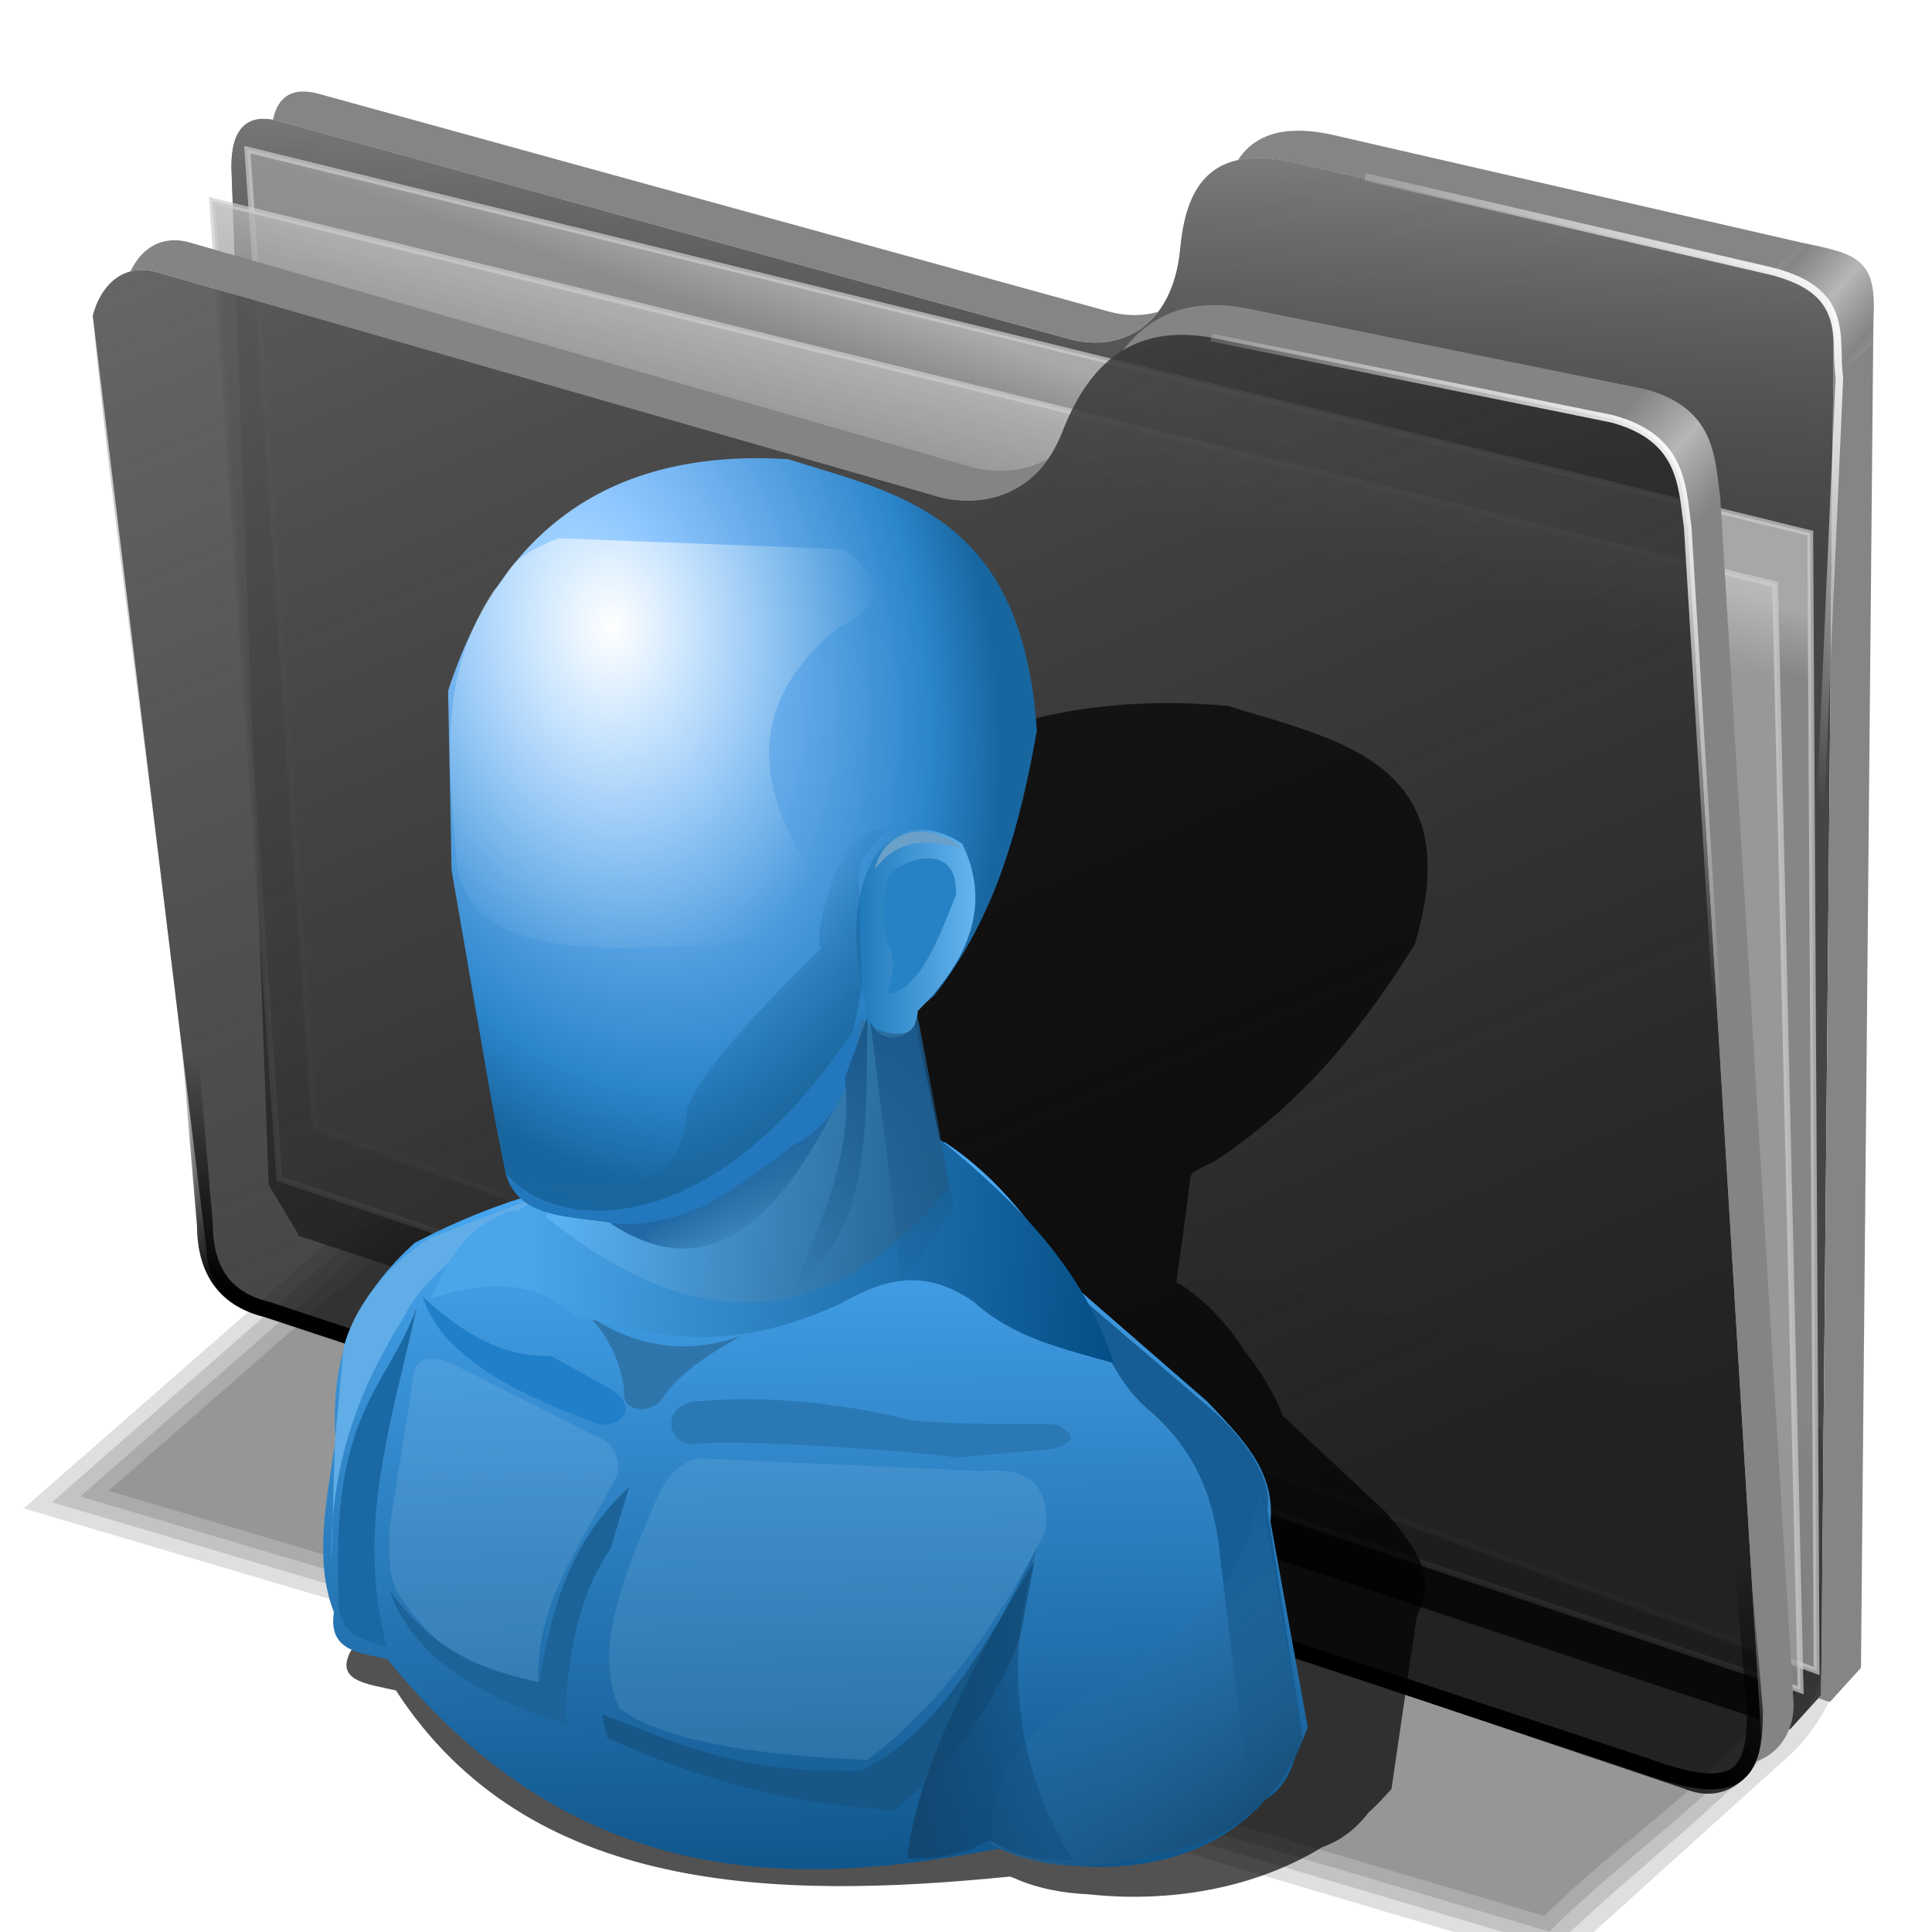 <?xml version="1.0" encoding="UTF-8" standalone="no"?>
<!-- Created with Inkscape (http://www.inkscape.org/) -->

<svg
   xmlns:dc="http://purl.org/dc/elements/1.1/"
   xmlns:cc="http://creativecommons.org/ns#"
   xmlns:rdf="http://www.w3.org/1999/02/22-rdf-syntax-ns#"
   xmlns:svg="http://www.w3.org/2000/svg"
   xmlns="http://www.w3.org/2000/svg"
   xmlns:xlink="http://www.w3.org/1999/xlink"
   xmlns:sodipodi="http://sodipodi.sourceforge.net/DTD/sodipodi-0.dtd"
   xmlns:inkscape="http://www.inkscape.org/namespaces/inkscape"
   width="255"
   height="255"
   viewBox="0 0 67.469 67.469"
   version="1.1"
   id="svg8"
   inkscape:version="0.92.5 (2060ec1f9f, 2020-04-08)"
   sodipodi:docname="folder-user.svg">
  <defs
     id="defs2">
    <clipPath
       clipPathUnits="userSpaceOnUse"
       id="clipPath2059">
      <path
         d="m -10.1,231.685 c 3.559,2.506 4.832,-0.585 2.965,-3.064 -3.182,-4.225 -6.444,-9.84 -12.355,-15.913 -2.595,-2.669 -11.861,-7.808 -11.861,-7.808 0,0 -0.115,-2.188 -0.099,-3.064 0.011,-0.582 -0.566,-0.564 -0.89,-0.297 -0.782,0.645 -2.471,2.57 -2.471,2.57 l -1.68,-0.099 -1.087,-1.581 c -0.297,-0.411 -0.636,-0.346 -0.89,0 -0.545,1.85 -0.879,3.885 -3.459,3.954 l 4.448,3.954 c 7.766,1.553 15.579,5.585 20.262,14.332 0,0 4.526,5.194 7.116,7.018 z"
         id="path2061"
         sodipodi:nodetypes="csscsscccccccs"
         inkscape:connector-curvature="0"
         stroke-dasharray="none"
         stroke-opacity="1"
         fill="#ffffff"
         fill-rule="evenodd"
         stroke="none"
         stroke-linejoin="miter"
         fill-opacity="1"
         stroke-linecap="butt"
         stroke-width="0.048"
         stroke-miterlimit="4" />
    </clipPath>
    <clipPath
       id="clipPath2059-5"
       clipPathUnits="userSpaceOnUse">
      <path
         stroke-miterlimit="4"
         stroke-width="0.048"
         stroke-linecap="butt"
         fill-opacity="1"
         stroke-linejoin="miter"
         stroke="none"
         fill-rule="evenodd"
         fill="#ffffff"
         stroke-opacity="1"
         stroke-dasharray="none"
         inkscape:connector-curvature="0"
         sodipodi:nodetypes="csscsscccccccs"
         id="path2061-3"
         d="m -10.1,231.685 c 3.559,2.506 4.832,-0.585 2.965,-3.064 -3.182,-4.225 -6.444,-9.84 -12.355,-15.913 -2.595,-2.669 -11.861,-7.808 -11.861,-7.808 0,0 -0.115,-2.188 -0.099,-3.064 0.011,-0.582 -0.566,-0.564 -0.89,-0.297 -0.782,0.645 -2.471,2.57 -2.471,2.57 l -1.68,-0.099 -1.087,-1.581 c -0.297,-0.411 -0.636,-0.346 -0.89,0 -0.545,1.85 -0.879,3.885 -3.459,3.954 l 4.448,3.954 c 7.766,1.553 15.579,5.585 20.262,14.332 0,0 4.526,5.194 7.116,7.018 z" />
    </clipPath>
    <clipPath
       id="clipPath">
      <path
         fill-opacity="0.95"
         stroke="none"
         fill="#1b1b1b"
         sodipodi:nodetypes="csssscc"
         inkscape:connector-curvature="0"
         id="rect5264"
         d="m -515.73,435.564 v 5.838 c 0,9.743 -7.844,17.587 -17.587,17.587 h -135.051 c -9.743,0 -17.587,-7.844 -17.587,-17.587 v -5.838 z" />
    </clipPath>
    <clipPath
       clipPathUnits="userSpaceOnUse"
       id="clipPath2059-7">
      <path
         d="m -10.1,231.685 c 3.559,2.506 4.832,-0.585 2.965,-3.064 -3.182,-4.225 -6.444,-9.84 -12.355,-15.913 -2.595,-2.669 -11.861,-7.808 -11.861,-7.808 0,0 -0.115,-2.188 -0.099,-3.064 0.011,-0.582 -0.566,-0.564 -0.89,-0.297 -0.782,0.645 -2.471,2.57 -2.471,2.57 l -1.68,-0.099 -1.087,-1.581 c -0.297,-0.411 -0.636,-0.346 -0.89,0 -0.545,1.85 -0.879,3.885 -3.459,3.954 l 4.448,3.954 c 7.766,1.553 15.579,5.585 20.262,14.332 0,0 4.526,5.194 7.116,7.018 z"
         id="path2061-5"
         sodipodi:nodetypes="csscsscccccccs"
         inkscape:connector-curvature="0"
         stroke-dasharray="none"
         stroke-opacity="1"
         fill="#ffffff"
         fill-rule="evenodd"
         stroke="none"
         stroke-linejoin="miter"
         fill-opacity="1"
         stroke-linecap="butt"
         stroke-width="0.048"
         stroke-miterlimit="4" />
    </clipPath>
    <clipPath
       clipPathUnits="userSpaceOnUse"
       id="clipPath1162">
      <path
         stroke-miterlimit="4"
         stroke-width="0.071"
         stroke-linecap="round"
         fill-opacity="0.347"
         stroke-linejoin="round"
         stroke="none"
         fill="#000000"
         stroke-opacity="1"
         stroke-dasharray="none"
         inkscape:connector-curvature="0"
         d="m -65.65,239.846 c -9.358,0 -16.952,7.594 -16.952,16.952 0,9.358 7.594,16.941 16.952,16.941 0.292,0 0.579,-0.008 0.868,-0.022 2.123,-0.108 4.148,-0.606 5.995,-1.424 l 2.67,3.971 c -0.226,0.495 -0.245,0.964 -0.011,1.313 l 15.673,23.326 c 0.495,0.737 1.944,0.632 3.248,-0.245 1.304,-0.876 1.964,-2.177 1.468,-2.914 L -51.423,274.417 c -0.233,-0.347 -0.683,-0.499 -1.224,-0.478 l -2.558,-3.804 c 3.96,-3.1 6.507,-7.92 6.507,-13.337 0,-9.358 -7.594,-16.952 -16.952,-16.952 z m 0,2.581 c 7.929,0 14.371,6.442 14.371,14.371 0,7.929 -6.442,14.36 -14.371,14.36 -7.929,0 -14.349,-6.431 -14.349,-14.36 0,-0.248 -0.001,-0.489 0.011,-0.734 0.384,-7.586 6.657,-13.637 14.338,-13.637 z"
         id="path1164" />
    </clipPath>
    <linearGradient
       id="linearGradient858-3"
       inkscape:collect="always">
      <stop
         id="stop854-6"
         offset="0"
         style="stop-color:#ffffff;stop-opacity:1;" />
      <stop
         id="stop856-7"
         offset="1"
         style="stop-color:#ffffff;stop-opacity:0;" />
    </linearGradient>
    <linearGradient
       id="linearGradient855"
       inkscape:collect="always">
      <stop
         id="stop851"
         offset="0"
         style="stop-color:#000000;stop-opacity:1" />
      <stop
         id="stop853"
         offset="1"
         style="stop-color:#000000;stop-opacity:0" />
    </linearGradient>
    <linearGradient
       id="linearGradient4223"
       inkscape:collect="always">
      <stop
         stop-opacity="0.803"
         stop-color="#bebebe"
         id="stop4225" />
      <stop
         stop-opacity="0.732"
         stop-color="#9f9f9f"
         id="stop4227"
         offset="1" />
    </linearGradient>
    <linearGradient
       id="linearGradient4211"
       inkscape:collect="always">
      <stop
         stop-opacity="0.634"
         stop-color="#9f9f9f"
         id="stop4213" />
      <stop
         stop-opacity="0"
         stop-color="#696969"
         id="stop4215"
         offset="1" />
    </linearGradient>
    <linearGradient
       id="linearGradient4171"
       inkscape:collect="always">
      <stop
         stop-opacity="0.623"
         stop-color="#848484"
         id="stop4173" />
      <stop
         stop-opacity="0.698"
         stop-color="#cdcdcd"
         id="stop4175"
         offset="1" />
    </linearGradient>
    <linearGradient
       id="linearGradient4142"
       inkscape:collect="always">
      <stop
         stop-opacity="0.519"
         stop-color="#909090"
         id="stop4144" />
      <stop
         stop-opacity="0"
         stop-color="#696969"
         id="stop4146"
         offset="1" />
    </linearGradient>
    <linearGradient
       gradientTransform="matrix(0.771,0,0,0.771,-80.822,-34.562)"
       gradientUnits="userSpaceOnUse"
       y2="324.36"
       x2="278.75"
       y1="63.25"
       x1="165.74"
       id="linearGradient4148"
       xlink:href="#linearGradient4142"
       inkscape:collect="always" />
    <linearGradient
       gradientTransform="matrix(0.771,0,0,0.771,-80.822,-34.562)"
       spreadMethod="reflect"
       gradientUnits="userSpaceOnUse"
       y2="114.16"
       x2="387.93"
       y1="106.85"
       x1="379.78"
       id="linearGradient4177"
       xlink:href="#linearGradient4171"
       inkscape:collect="always" />
    <linearGradient
       gradientTransform="matrix(0.771,0,0,0.771,-60.159,-54.897)"
       y2="114.16"
       x2="387.93"
       y1="108.46"
       x1="381.27"
       spreadMethod="reflect"
       gradientUnits="userSpaceOnUse"
       id="linearGradient4207"
       xlink:href="#linearGradient4171"
       inkscape:collect="always" />
    <linearGradient
       gradientTransform="matrix(0.771,0,0,0.771,-80.822,-34.562)"
       gradientUnits="userSpaceOnUse"
       y2="125.1"
       x2="281.1"
       y1="61.711"
       x1="284.7"
       id="linearGradient4217"
       xlink:href="#linearGradient4211"
       inkscape:collect="always" />
    <linearGradient
       gradientTransform="matrix(0.771,0,0,0.771,-80.822,-34.562)"
       gradientUnits="userSpaceOnUse"
       y2="103.09"
       x2="255.7"
       y1="93.26"
       x1="259.02"
       id="linearGradient4229"
       xlink:href="#linearGradient4223"
       inkscape:collect="always" />
    <linearGradient
       gradientTransform="matrix(0.771,0,0,0.771,-80.822,-34.562)"
       gradientUnits="userSpaceOnUse"
       y2="117.29"
       x2="258.99"
       y1="102.54"
       x1="262.84"
       id="linearGradient4237"
       xlink:href="#linearGradient4223"
       inkscape:collect="always" />
    <filter
       height="1.033"
       y="-0.017"
       width="1.019"
       x="-0.009"
       id="filter890"
       style="color-interpolation-filters:sRGB"
       inkscape:collect="always">
      <feGaussianBlur
         id="feGaussianBlur892"
         stdDeviation="0.912"
         inkscape:collect="always" />
    </filter>
    <linearGradient
       gradientUnits="userSpaceOnUse"
       y2="166.74"
       x2="120.799"
       y1="193.78"
       x1="111.982"
       id="linearGradient857"
       xlink:href="#linearGradient855"
       inkscape:collect="always" />
    <linearGradient
       gradientUnits="userSpaceOnUse"
       y2="86.098"
       x2="185.756"
       y1="54.649"
       x1="221.879"
       id="linearGradient860"
       xlink:href="#linearGradient858-3"
       inkscape:collect="always" />
    <linearGradient
       gradientTransform="translate(19.986,-19.692)"
       y2="86.098"
       x2="185.756"
       y1="54.649"
       x1="221.879"
       gradientUnits="userSpaceOnUse"
       id="linearGradient864-5"
       xlink:href="#linearGradient858-3"
       inkscape:collect="always" />
    <linearGradient
       id="linearGradient1414"
       inkscape:collect="always">
      <stop
         id="stop1410"
         offset="0"
         style="stop-color:#14466f;stop-opacity:1" />
      <stop
         id="stop1412"
         offset="1"
         style="stop-color:#0a4473;stop-opacity:0.293" />
    </linearGradient>
    <linearGradient
       id="linearGradient1404"
       inkscape:collect="always">
      <stop
         id="stop1400"
         offset="0"
         style="stop-color:#2069a4;stop-opacity:1" />
      <stop
         id="stop1402"
         offset="1"
         style="stop-color:#1a588a;stop-opacity:0;" />
    </linearGradient>
    <linearGradient
       id="linearGradient1394"
       inkscape:collect="always">
      <stop
         id="stop1390"
         offset="0"
         style="stop-color:#1a588a;stop-opacity:1;" />
      <stop
         id="stop1392"
         offset="1"
         style="stop-color:#1a588a;stop-opacity:0;" />
    </linearGradient>
    <linearGradient
       id="linearGradient1366"
       inkscape:collect="always">
      <stop
         id="stop1362"
         offset="0"
         style="stop-color:#1b669c;stop-opacity:1;" />
      <stop
         id="stop1364"
         offset="1"
         style="stop-color:#1b669c;stop-opacity:0;" />
    </linearGradient>
    <linearGradient
       id="linearGradient1354"
       inkscape:collect="always">
      <stop
         id="stop1350"
         offset="0"
         style="stop-color:#ffffff;stop-opacity:1" />
      <stop
         id="stop1352"
         offset="1"
         style="stop-color:#9ccef7;stop-opacity:0;" />
    </linearGradient>
    <linearGradient
       id="linearGradient1342"
       inkscape:collect="always">
      <stop
         id="stop1338"
         offset="0"
         style="stop-color:#1f78b9;stop-opacity:1;" />
      <stop
         id="stop1340"
         offset="1"
         style="stop-color:#65b5ef;stop-opacity:1" />
    </linearGradient>
    <linearGradient
       id="linearGradient1326"
       inkscape:collect="always">
      <stop
         id="stop1322"
         offset="0"
         style="stop-color:#b5deff;stop-opacity:1" />
      <stop
         style="stop-color:#8ec6ff;stop-opacity:1"
         offset="0.232"
         id="stop1330" />
      <stop
         id="stop1358"
         offset="0.829"
         style="stop-color:#2c85ca;stop-opacity:1;" />
      <stop
         id="stop1324"
         offset="1"
         style="stop-color:#18669f;stop-opacity:1" />
    </linearGradient>
    <linearGradient
       id="linearGradient1316"
       inkscape:collect="always">
      <stop
         id="stop1312"
         offset="0"
         style="stop-color:#5ab0f0;stop-opacity:1" />
      <stop
         id="stop1314"
         offset="1"
         style="stop-color:#16527e;stop-opacity:1" />
    </linearGradient>
    <linearGradient
       id="linearGradient1306"
       inkscape:collect="always">
      <stop
         id="stop1302"
         offset="0"
         style="stop-color:#4aa5e9;stop-opacity:1" />
      <stop
         id="stop1304"
         offset="1"
         style="stop-color:#034e86;stop-opacity:1" />
    </linearGradient>
    <linearGradient
       id="linearGradient1292"
       inkscape:collect="always">
      <stop
         id="stop1288"
         offset="0"
         style="stop-color:#307cb6;stop-opacity:0" />
      <stop
         id="stop1290"
         offset="1"
         style="stop-color:#174d77;stop-opacity:1" />
    </linearGradient>
    <linearGradient
       id="linearGradient1280"
       inkscape:collect="always">
      <stop
         id="stop1276"
         offset="0"
         style="stop-color:#0f558b;stop-opacity:1" />
      <stop
         id="stop1278"
         offset="1"
         style="stop-color:#4daefa;stop-opacity:1" />
    </linearGradient>
    <linearGradient
       gradientTransform="translate(-24.52,0.228)"
       gradientUnits="userSpaceOnUse"
       y2="260.886"
       x2="56.039"
       y1="295.897"
       x1="56.741"
       id="linearGradient1282"
       xlink:href="#linearGradient1280"
       inkscape:collect="always" />
    <linearGradient
       gradientTransform="translate(38.407,-0.74)"
       gradientUnits="userSpaceOnUse"
       y2="293.854"
       x2="15.118"
       y1="284.011"
       x1="7.5"
       id="linearGradient1294"
       xlink:href="#linearGradient1292"
       inkscape:collect="always" />
    <linearGradient
       gradientTransform="translate(38.165,-0.417)"
       gradientUnits="userSpaceOnUse"
       y2="267.283"
       x2="8.661"
       y1="265.75"
       x1="-18.726"
       id="linearGradient1308"
       xlink:href="#linearGradient1306"
       inkscape:collect="always" />
    <linearGradient
       gradientTransform="translate(38.165,-0.256)"
       gradientUnits="userSpaceOnUse"
       y2="262.07"
       x2="3.773"
       y1="260.214"
       x1="-16.692"
       id="linearGradient1318"
       xlink:href="#linearGradient1316"
       inkscape:collect="always" />
    <radialGradient
       gradientUnits="userSpaceOnUse"
       gradientTransform="matrix(0.613,1.887,-1.234,0.401,327.39,172.05)"
       r="13.767"
       fy="239.225"
       fx="-16.135"
       cy="239.225"
       cx="-16.135"
       id="radialGradient1328"
       xlink:href="#linearGradient1326"
       inkscape:collect="always" />
    <linearGradient
       gradientTransform="translate(27.143,0.912)"
       gradientUnits="userSpaceOnUse"
       y2="251.248"
       x2="12.932"
       y1="251.248"
       x1="7.412"
       id="linearGradient1344"
       xlink:href="#linearGradient1342"
       inkscape:collect="always" />
    <radialGradient
       gradientUnits="userSpaceOnUse"
       gradientTransform="matrix(7.7831008e-4,1.737,-1.297,5.8138104e-4,331.373,154.957)"
       r="9.818"
       fy="237.584"
       fx="47.742"
       cy="237.584"
       cx="47.742"
       id="radialGradient1356"
       xlink:href="#linearGradient1354"
       inkscape:collect="always" />
    <linearGradient
       gradientTransform="translate(-24.716,-0.23)"
       gradientUnits="userSpaceOnUse"
       y2="253.85"
       x2="53.113"
       y1="259.679"
       x1="59.4"
       id="linearGradient1368"
       xlink:href="#linearGradient1366"
       inkscape:collect="always" />
    <linearGradient
       gradientTransform="translate(-24.52,0.228)"
       gradientUnits="userSpaceOnUse"
       y2="268.741"
       x2="56.322"
       y1="255.839"
       x1="57.632"
       id="linearGradient1386"
       xlink:href="#linearGradient1394"
       inkscape:collect="always" />
    <linearGradient
       gradientTransform="translate(-24.52,0.228)"
       gradientUnits="userSpaceOnUse"
       y2="269.367"
       x2="62.74"
       y1="255.024"
       x1="60.776"
       id="linearGradient1396"
       xlink:href="#linearGradient1394"
       inkscape:collect="always" />
    <linearGradient
       gradientTransform="translate(-24.52,0.228)"
       gradientUnits="userSpaceOnUse"
       y2="265.759"
       x2="54.619"
       y1="263.401"
       x1="53.179"
       id="linearGradient1406"
       xlink:href="#linearGradient1404"
       inkscape:collect="always" />
    <linearGradient
       gradientTransform="translate(38.155,-0.82)"
       gradientUnits="userSpaceOnUse"
       y2="288.497"
       x2="5.535"
       y1="288.759"
       x1="-1.44"
       id="linearGradient1416"
       xlink:href="#linearGradient1414"
       inkscape:collect="always" />
    <filter
       height="1.046"
       y="-0.023"
       width="1.05"
       x="-0.025"
       id="filter1505"
       style="color-interpolation-filters:sRGB"
       inkscape:collect="always">
      <feGaussianBlur
         id="feGaussianBlur1507"
         stdDeviation="0.527"
         inkscape:collect="always" />
    </filter>
  </defs>
  <sodipodi:namedview
     id="base"
     pagecolor="#ff0000"
     bordercolor="#666666"
     borderopacity="1.0"
     inkscape:pageopacity="0"
     inkscape:pageshadow="2"
     inkscape:zoom="3.454902"
     inkscape:cx="127.5"
     inkscape:cy="127.5"
     inkscape:document-units="px"
     inkscape:current-layer="layer1"
     showgrid="false"
     inkscape:snap-to-guides="false"
     inkscape:snap-grids="false"
     inkscape:snap-others="false"
     inkscape:object-nodes="false"
     inkscape:snap-nodes="false"
     inkscape:snap-global="false"
     inkscape:window-width="1920"
     inkscape:window-height="1056"
     inkscape:window-x="0"
     inkscape:window-y="0"
     inkscape:window-maximized="1"
     units="px"
     showguides="false" />
  <g
     inkscape:label="Layer 1"
     inkscape:groupmode="layer"
     id="layer1"
     transform="translate(0,-229.531)">
    <g
       id="g1108"
       transform="matrix(0.265,0,0,0.265,0.924,230.789)">
      <g
         transform="matrix(1.027,0,0,0.879,269.102,48.788)"
         style="fill:#000000;fill-opacity:0.128;filter:url(#filter890)"
         id="g888">
        <path
           style="fill:#000000;fill-opacity:0.128;fill-rule:evenodd;stroke:none;stroke-width:1;stroke-linecap:butt;stroke-linejoin:miter;stroke-opacity:1"
           d="m 177.778,215.833 -80.556,82.407 255.556,88.426 38.75,-40.871 c 4.258,-4.694 8.46,-13.445 8.353,-19.275 L 396.296,282.5 Z"
           id="path4150"
           inkscape:connector-curvature="0"
           sodipodi:nodetypes="ccccccc"
           transform="matrix(0.771,0,0,0.771,-337.336,-64.706)" />
        <path
           style="fill:#000000;fill-opacity:0.128;fill-rule:evenodd;stroke:none;stroke-width:0.771;stroke-linecap:butt;stroke-linejoin:miter;stroke-opacity:1"
           d="m -258.764,164.311 c 64.255,22.232 128.509,44.465 192.764,66.697 10.705,-12.112 23.27,-22.698 32.627,-35.883 4.915,-9.972 -0.001,-21.201 0.335,-31.664 1.366,-7.805 -3.024,-10.975 -10.29,-11.828 -52.134,-15.904 -104.268,-31.809 -156.402,-47.713 -19.678,20.13 -39.355,40.26 -59.033,60.391 z"
           id="path866"
           inkscape:connector-curvature="0" />
        <path
           style="fill:#000000;fill-opacity:0.128;fill-rule:evenodd;stroke:none;stroke-width:0.771;stroke-linecap:butt;stroke-linejoin:miter;stroke-opacity:1"
           d="m -255.127,163.451 c 62.839,21.743 125.677,43.486 188.516,65.229 10.662,-12.456 24.483,-22.557 32.463,-37.084 2.693,-10.924 -1.823,-22.004 -0.961,-33.021 -3.239,-6.392 -11.866,-4.613 -17.481,-7.675 -48.854,-14.903 -97.708,-29.806 -146.562,-44.709 -18.658,19.087 -37.316,38.174 -55.975,57.262 z"
           id="path872"
           inkscape:connector-curvature="0" />
        <path
           style="fill:#000000;fill-opacity:0.128;fill-rule:evenodd;stroke:none;stroke-width:0.771;stroke-linecap:butt;stroke-linejoin:miter;stroke-opacity:1"
           d="m -251.49,162.592 c 61.417,21.251 122.835,42.503 184.252,63.754 10.443,-12.378 24.92,-21.976 31.529,-37.156 1.394,-10.184 -1.707,-20.397 -1.752,-30.529 -5.315,-5.07 -13.441,-3.587 -19.716,-7.07 -47.133,-14.377 -94.265,-28.754 -141.398,-43.131 -17.639,18.044 -35.277,36.089 -52.916,54.133 z"
           id="path878"
           inkscape:connector-curvature="0" />
      </g>
      <path
         sodipodi:nodetypes="ccccsccccccc"
         inkscape:connector-curvature="0"
         id="path4198"
         d="M 31.924,151.407 27.004,17.342 c -0.041,-4.962 1.926,-7.258 6.15,-6.15 L 137.29,39.891 c 6.264,1.793 13.727,-0.976 14.759,-11.89 0.721,-7.626 3.6,-13.619 14.349,-11.48 l 66.007,15.169 c 4.942,1.165 6.026,3.428 5.74,9.02 l -1.64,177.933 -4.1,4.51 -196.444,-65.008 z"
         style="fill:#000000;fill-opacity:0.73;fill-rule:evenodd;stroke:none;stroke-width:0.771;stroke-linecap:butt;stroke-linejoin:miter;stroke-opacity:1" />
      <path
         d="M 31.924,151.407 27.004,17.342 c -0.041,-4.962 1.926,-7.258 6.15,-6.15 L 137.29,39.891 c 6.264,1.793 13.727,-0.976 14.759,-11.89 0.721,-7.626 3.6,-13.619 14.349,-11.48 l 66.007,15.169 c 4.942,1.165 6.026,3.428 5.74,9.02 l -1.64,177.933 -4.1,4.51 -196.444,-65.008 z"
         id="path4209"
         inkscape:connector-curvature="0"
         sodipodi:nodetypes="ccccsccccccc"
         style="fill:url(#linearGradient4217);fill-opacity:1;fill-rule:evenodd;stroke:none;stroke-width:0.771;stroke-linecap:butt;stroke-linejoin:miter;stroke-opacity:1" />
      <path
         sodipodi:nodetypes="ccccc"
         d="M 29.108,14.97 235.068,65.512 235.91,215.454 37.953,143.853 Z"
         id="path4221"
         inkscape:connector-curvature="0"
         style="fill:url(#linearGradient4229);fill-opacity:1;fill-rule:evenodd;stroke:#cecece;stroke-width:0.771;stroke-linecap:butt;stroke-linejoin:miter;stroke-opacity:0.705" />
      <path
         inkscape:connector-curvature="0"
         id="path4219"
         d="M 24.475,21.709 230.435,72.251 233.804,217.981 33.319,150.592 Z"
         style="fill:url(#linearGradient4237);fill-opacity:1;fill-rule:evenodd;stroke:#cecece;stroke-width:0.771;stroke-linecap:butt;stroke-linejoin:miter;stroke-opacity:0.705" />
      <path
         sodipodi:nodetypes="cccscccccccc"
         inkscape:connector-curvature="0"
         id="path4138"
         d="M 8.744,36.877 C 9.617,33.377 12.317,29.914 16.982,31.061 L 120.435,60.785 c 4.996,1.261 12.612,0.256 16.058,-8.564 3.09,-7.909 8.381,-14.475 19.626,-12.489 l 52.812,10.705 c 9.445,2.536 9.224,9.003 9.991,14.274 l 9.635,158.436 c 0.501,5.737 -4.432,10.184 -9.991,7.85 L 30.868,167.837 c -3.794,-1.202 -6.891,-2.387 -7.137,-7.85 z"
         style="fill:#000000;fill-opacity:0.77;fill-rule:evenodd;stroke:none;stroke-width:0.771;stroke-linecap:butt;stroke-linejoin:miter;stroke-opacity:1" />
      <path
         d="M 8.744,36.877 C 9.617,33.377 12.317,29.914 16.982,31.061 L 120.435,60.785 c 4.996,1.261 12.612,0.256 16.058,-8.564 3.09,-7.909 8.381,-14.475 19.626,-12.489 l 52.812,10.705 c 9.445,2.536 9.224,9.003 9.991,14.274 l 9.635,158.436 c 0.501,5.737 -4.432,10.184 -9.991,7.85 L 31.137,168.851 c -4.722,-3.422 -8.129,-7.014 -8.633,-13.847 C 20.225,124.097 11.401,65.991 8.744,36.877 Z"
         id="path4140"
         inkscape:connector-curvature="0"
         sodipodi:nodetypes="cccsccccccsc"
         style="fill:url(#linearGradient4148);fill-opacity:1;fill-rule:evenodd;stroke:none;stroke-width:0.771;stroke-linecap:butt;stroke-linejoin:miter;stroke-opacity:1" />
      <path
         id="path4164"
         d="m 19.607,26.913 c -2.88,-0.046 -4.834,1.83 -5.906,4.126 0.96,-0.255 2.05,-0.28 3.28,0.023 L 120.435,60.785 c 4.238,1.07 10.361,0.507 14.225,-5.073 -3.319,1.839 -7.065,1.875 -9.943,1.149 L 21.264,27.136 c -0.583,-0.143 -1.135,-0.215 -1.657,-0.223 z m 136.848,8.536 c -5.478,0.022 -9.244,2.43 -11.957,5.964 2.95,-1.787 6.72,-2.547 11.622,-1.682 l 52.811,10.705 c 9.445,2.536 9.224,9.004 9.991,14.274 l 9.635,158.436 c 0.135,1.548 -0.136,2.995 -0.697,4.247 3.157,-0.993 5.319,-4.282 4.98,-8.171 L 223.205,60.785 C 222.437,55.514 222.658,49.048 213.214,46.512 L 160.401,35.807 c -1.406,-0.248 -2.719,-0.363 -3.946,-0.358 z"
         inkscape:connector-curvature="0"
         style="fill:#848484;fill-opacity:1;fill-rule:evenodd;stroke:none;stroke-width:0.771;stroke-linecap:butt;stroke-linejoin:miter;stroke-opacity:1" />
      <path
         sodipodi:nodetypes="ccccc"
         inkscape:connector-curvature="0"
         d="m 208.931,50.437 c 9.445,2.536 9.224,9.004 9.991,14.274 1.683,-1.586 2.416,-2.091 4.283,-3.926 -0.768,-5.27 -0.547,-11.737 -9.991,-14.273 -1.848,1.763 -2.306,2.157 -4.283,3.925 z"
         id="path4169"
         style="fill:url(#linearGradient4177);fill-opacity:1;fill-rule:evenodd;stroke:none;stroke-width:0.771;stroke-linecap:butt;stroke-linejoin:miter;stroke-opacity:1" />
      <path
         id="path4200"
         d="m 36.261,7.316 c -2.061,0.087 -3.297,1.389 -3.777,3.729 0.217,0.04 0.439,0.087 0.67,0.148 L 137.29,39.891 c 4.171,1.194 8.872,0.36 11.854,-3.55 -2.136,0.618 -4.441,0.561 -6.606,-0.059 L 38.402,7.585 C 37.61,7.377 36.896,7.289 36.261,7.316 Z M 167.973,12.481 c -4.161,-0.098 -6.734,1.428 -8.335,3.881 1.809,-0.4 4.029,-0.383 6.761,0.161 l 66.008,15.169 c 4.942,1.165 6.026,3.429 5.74,9.02 l -1.641,177.932 -0.366,0.402 1.514,0.501 4.099,-4.51 1.641,-177.934 c 0.286,-5.592 -0.798,-7.854 -5.74,-9.019 L 171.646,12.914 c -1.344,-0.267 -2.564,-0.408 -3.673,-0.434 z"
         inkscape:connector-curvature="0"
         style="fill:#858585;fill-opacity:1;fill-rule:evenodd;stroke:none;stroke-width:0.771;stroke-linecap:butt;stroke-linejoin:miter;stroke-opacity:1" />
      <path
         id="path4205"
         d="m 229.894,31.062 c 9.559,2.21 8.26,3.842 8.25,14.234 1.683,-1.586 3.277,-2.892 5.144,-4.727 0.374,-9.355 0.774,-11.557 -9.171,-13.292 -1.848,1.763 -2.246,2.017 -4.223,3.784 z"
         inkscape:connector-curvature="0"
         sodipodi:nodetypes="ccccc"
         style="fill:url(#linearGradient4207);fill-opacity:1;fill-rule:evenodd;stroke:none;stroke-width:0.771;stroke-linecap:butt;stroke-linejoin:miter;stroke-opacity:1" />
      <path
         style="fill:none;fill-opacity:1;stroke:url(#linearGradient857);stroke-width:2.1;stroke-linecap:butt;stroke-linejoin:miter;stroke-miterlimit:4;stroke-dasharray:none;stroke-opacity:1"
         d="m 225.727,196.335 2.057,24.395 c 0.029,8.346 -2.087,11.738 -14.108,7.348 L 31.743,167.825 c -6.229,-1.476 -8.207,-5.92 -8.23,-11.169 l -2.057,-24.101"
         id="path858-3"
         inkscape:connector-curvature="0"
         sodipodi:nodetypes="cccccc" />
      <path
         style="fill:none;fill-opacity:1;fill-rule:evenodd;stroke:url(#linearGradient860);stroke-width:1;stroke-linecap:butt;stroke-linejoin:miter;stroke-miterlimit:4;stroke-dasharray:none;stroke-opacity:1"
         sodipodi:nodetypes="cccc"
         inkscape:connector-curvature="0"
         id="path851"
         d="m 156.119,39.732 52.812,10.705 c 9.445,2.536 9.224,9.003 9.991,14.274 l 4.07,66.933" />
      <path
         d="m 176.399,18.57 52.518,12.175 c 11.796,2.536 9.224,9.003 9.991,14.274 l -2.984,67.815"
         id="path862"
         inkscape:connector-curvature="0"
         sodipodi:nodetypes="cccc"
         style="fill:none;fill-opacity:1;fill-rule:evenodd;stroke:url(#linearGradient864-5);stroke-width:1;stroke-linecap:butt;stroke-linejoin:miter;stroke-miterlimit:4;stroke-dasharray:none;stroke-opacity:1" />
    </g>
    <g
       transform="matrix(0.754,0,0,0.754,3.845,71.941)"
       id="layer1-3"
       inkscape:label="Layer 1">
      <path
         inkscape:connector-curvature="0"
         id="path1418"
         d="m 50.2,241.595 c -5.275,-0.213 -9.994,0.923 -14.073,3.611 -0.096,0.057 -0.176,0.112 -0.255,0.168 -0.312,0.212 -0.62,0.436 -0.924,0.666 -0.058,0.034 -0.119,0.069 -0.186,0.104 -0.667,0.504 -1.247,1.018 -1.756,1.541 -0.732,0.692 -1.438,1.446 -2.118,2.264 l -2.514,6.951 -1.427,9.05 c -0.132,0.932 -0.245,1.863 -0.359,2.793 -0.008,0.428 0.138,0.751 0.392,1.002 -1.795,0.322 -3.788,0.796 -6.079,1.495 -1.196,0.605 -2.184,1.219 -3.009,1.84 -0.958,0.676 -1.721,1.394 -2.213,2.065 l -0.084,0.164 c -0.836,1.082 -1.332,2.179 -1.683,3.281 l -0.091,0.177 -0.054,0.127 c -1.331,2.235 -2.814,4.495 -2.561,6.475 -0.904,1.518 0.743,1.625 2.033,1.931 6.147,9.479 17.617,9.7 28.435,8.619 0.062,0.024 0.129,0.046 0.193,0.07 1.069,0.479 2.239,0.696 3.471,0.755 3.2,0.345 7.292,-0.043 10.806,-2.188 1,-0.363 1.628,-0.95 2.144,-1.603 0.21,-0.194 0.417,-0.394 0.616,-0.603 l 0.002,-0.01 c 0.148,-0.154 0.296,-0.311 0.44,-0.475 l 1.181,-8.043 c 1.029,-1.984 -0.285,-3.358 -1.436,-4.773 l -4.779,-4.475 c -0.406,-1.067 -1.015,-2.052 -1.758,-2.983 -0.738,-1.164 -1.675,-2.236 -3.013,-3.126 l -0.07,-0.008 c -0.029,-0.025 -0.056,-0.051 -0.085,-0.077 0.267,-1.908 0.563,-4.06 0.646,-4.87 0.033,-0.056 0.065,-0.115 0.094,-0.18 0.182,-0.1 0.357,-0.201 0.53,-0.302 0.177,-0.083 0.351,-0.164 0.54,-0.26 4.406,-2.954 6.973,-6.448 9.237,-10.031 2.497,-8.367 -3.411,-9.423 -8.675,-11.039 -0.525,-0.046 -1.045,-0.08 -1.559,-0.101 z m -0.21,21.981 c -0.041,0.084 -0.101,0.162 -0.174,0.234 l 0.002,-0.015 c 0.061,-0.063 0.119,-0.136 0.173,-0.219 z"
         style="fill:#000000;fill-opacity:0.676;stroke:none;stroke-width:0.256px;stroke-linecap:butt;stroke-linejoin:miter;stroke-opacity:1;filter:url(#filter1505)" />
      <path
         sodipodi:nodetypes="cccccccccccccc"
         inkscape:connector-curvature="0"
         id="path1260"
         d="m 55.469,289 c -2.633,7.38 -10.535,7.124 -14.334,5.629 -9.258,1.795 -19.547,2.089 -28.293,-8.781 -1.254,-0.297 -2.757,-0.345 -2.477,-2.176 -0.932,-2.378 -0.341,-5.192 0.075,-7.955 -0.181,-3.052 0.291,-6.104 3.677,-9.156 2.067,-1.074 3.887,-1.777 5.554,-2.251 l 1.576,-0.6 1.126,-3.302 16.286,1.501 c 2.566,1.684 4.275,4.055 5.854,6.529 l 6.304,5.479 c 1.514,1.612 3.157,3.166 2.927,5.554 z"
         style="fill:url(#linearGradient1282);fill-opacity:1;stroke:none;stroke-width:0.265px;stroke-linecap:butt;stroke-linejoin:miter;stroke-opacity:1" />
      <path
         sodipodi:nodetypes="ccccccc"
         inkscape:connector-curvature="0"
         id="path1262"
         d="m 25.403,278.222 c 0.664,-1.353 1.619,-1.806 2.333,-1.65 l 12.689,0.569 c 2.576,-0.232 3.037,1.063 2.902,2.788 -2.172,4.17 -4.719,7.924 -8.25,10.583 -5.556,-0.222 -9.578,-0.955 -11.494,-2.39 -1.37,-2.941 0.588,-6.942 1.821,-9.901 z"
         style="fill:#a5d0f1;fill-opacity:0.144;stroke:none;stroke-width:0.265px;stroke-linecap:butt;stroke-linejoin:miter;stroke-opacity:1" />
      <path
         sodipodi:nodetypes="cccccccc"
         inkscape:connector-curvature="0"
         id="path1264"
         d="m 15.622,272.072 c 0.398,0.171 6.708,3.361 6.708,3.361 0.658,0.295 1.281,0.633 1.195,1.821 -1.568,3.084 -3.818,5.885 -3.698,9.673 -2.527,-0.161 -4.586,-1.414 -6.202,-3.698 -0.909,-1.157 -0.614,-2.314 -0.683,-3.471 l 1.073,-6.763 c 0.044,-0.898 0.489,-1.314 1.607,-0.923 z"
         style="fill:#badbf5;fill-opacity:0.144;stroke:none;stroke-width:0.265px;stroke-linecap:butt;stroke-linejoin:miter;stroke-opacity:1" />
      <path
         sodipodi:nodetypes="cccccc"
         inkscape:connector-curvature="0"
         id="path1266"
         d="m 24.037,277.88 -0.853,2.845 c -1.426,2.069 -2.044,4.855 -2.105,8.137 -3.835,-1.256 -7.015,-2.986 -8.137,-6.202 2.217,3.075 4.576,3.719 6.942,4.267 0.532,-3.3 1.375,-6.496 4.154,-9.047 z"
         style="fill:#1b6398;fill-opacity:1;stroke:none;stroke-width:0.265px;stroke-linecap:butt;stroke-linejoin:miter;stroke-opacity:1" />
      <path
         sodipodi:nodetypes="ccccccc"
         inkscape:connector-curvature="0"
         id="path1268"
         d="m 22.786,288.407 c 3.557,1.308 6.061,2.752 12.006,2.617 3.714,-1.892 5.768,-5.941 8.023,-9.73 l -0.683,3.585 c -1.236,3.276 -3.202,5.903 -5.804,7.966 -5.035,-0.253 -9.487,-1.593 -13.315,-3.357 z"
         style="fill:#175787;fill-opacity:1;stroke:none;stroke-width:0.265px;stroke-linecap:butt;stroke-linejoin:miter;stroke-opacity:1" />
      <path
         sodipodi:nodetypes="ccccc"
         inkscape:connector-curvature="0"
         id="path1270"
         d="m 23.07,273.272 c 1.801,1.031 0.16,2.182 -0.853,1.536 -3.941,-1.462 -6.971,-3.227 -7.738,-5.747 1.841,1.702 3.775,2.844 5.918,2.731 z"
         style="fill:#207fc9;fill-opacity:1;stroke:none;stroke-width:0.265px;stroke-linecap:butt;stroke-linejoin:miter;stroke-opacity:1" />
      <path
         sodipodi:nodetypes="csscccc"
         inkscape:connector-curvature="0"
         id="path1272"
         d="m 27.394,273.897 c -2.014,0.006 -1.605,2.124 -0.341,1.991 2.765,-0.29 12.533,0.548 11.949,0.626 -0.451,0.06 4.666,-0.398 4.666,-0.398 1.259,-0.379 0.861,-0.759 0.171,-1.138 -2.525,0.004 -4.885,-0.024 -6.657,-0.171 -2.918,-0.756 -6.702,-1.189 -9.787,-0.91 z"
         style="fill:#2a78b4;fill-opacity:1;stroke:none;stroke-width:0.265px;stroke-linecap:butt;stroke-linejoin:miter;stroke-opacity:1" />
      <path
         sodipodi:nodetypes="ccccc"
         inkscape:connector-curvature="0"
         id="path1274"
         d="m 25.687,273.613 c -0.473,0.911 -2.018,0.891 -1.878,-0.171 -0.072,-1.024 -0.63,-2.56 -1.764,-3.585 2.173,1.5 4.542,1.951 7.169,1.024 -1.276,0.731 -2.698,1.585 -3.528,2.731 z"
         style="fill:#2e75ab;fill-opacity:1;stroke:none;stroke-width:0.265px;stroke-linecap:butt;stroke-linejoin:miter;stroke-opacity:1" />
      <path
         sodipodi:nodetypes="cccccccc"
         inkscape:connector-curvature="0"
         id="path1284"
         d="m 44.719,268.898 6.32,5.407 c 1.55,1.369 2.819,3.221 2.556,4.59 l 1.602,10.236 c -0.326,1.462 -0.591,2.96 -2.395,3.535 l -1.369,-11.404 c -0.232,-2.4 -0.853,-4.744 -3.193,-6.843 -1.976,-1.606 -2.309,-3.724 -3.521,-5.521 z"
         style="fill:#155d94;fill-opacity:1;stroke:none;stroke-width:0.265px;stroke-linecap:butt;stroke-linejoin:miter;stroke-opacity:1" />
      <path
         sodipodi:nodetypes="ccccc"
         inkscape:connector-curvature="0"
         id="path1286"
         d="m 40.802,294.435 c -0.323,-8.476 11.319,-6.644 12.431,-16.651 l 2.011,11.808 c -1.081,2.64 -2.973,4.367 -5.774,5.071 -2.889,0.732 -5.778,1.36 -8.667,-0.228 z"
         style="fill:url(#linearGradient1294);fill-opacity:1;stroke:none;stroke-width:0.265px;stroke-linecap:butt;stroke-linejoin:miter;stroke-opacity:1" />
      <path
         sodipodi:nodetypes="cccc"
         inkscape:connector-curvature="0"
         id="path1296"
         d="m 12.833,285.288 c -1.11,-0.358 -2.39,-0.488 -2.259,-2.501 -0.318,-8.485 2.211,-9.379 3.63,-13.231 -1.142,5.191 -2.888,10.336 -1.371,15.732 z"
         style="fill:#1b69a4;fill-opacity:1;stroke:none;stroke-width:0.265px;stroke-linecap:butt;stroke-linejoin:miter;stroke-opacity:1" />
      <path
         sodipodi:nodetypes="ccccccc"
         inkscape:connector-curvature="0"
         id="path1298"
         d="m 10.251,281.335 c -0.087,-4.522 1.333,-8.139 3.388,-11.375 0.749,-1.649 3.128,-3.569 6.454,-5.647 l -5.244,2.017 c -2.149,1.305 -3.592,3.351 -4.034,5.083 l -0.403,4.356 z"
         style="fill:#60ade7;fill-opacity:1;stroke:none;stroke-width:0.265px;stroke-linecap:butt;stroke-linejoin:miter;stroke-opacity:1" />
      <path
         sodipodi:nodetypes="ccccccccc"
         inkscape:connector-curvature="0"
         id="path1300"
         d="m 14.85,269.153 c 3.571,-1.174 5.332,-0.358 6.777,0.807 3.432,0.817 6.67,1.945 12.182,-0.565 1.841,-1.024 3.737,-1.808 6.212,-0.081 1.855,1.682 4.186,2.173 6.454,2.824 -1.352,-4.359 -4.508,-7.456 -7.987,-10.326 L 22.514,260.763 c -0.715,2.472 -0.872,4.107 -4.034,4.356 -2.22,0.844 -2.841,2.372 -3.63,4.034 z"
         style="fill:url(#linearGradient1308);fill-opacity:1;stroke:none;stroke-width:0.265px;stroke-linecap:butt;stroke-linejoin:miter;stroke-opacity:1" />
      <path
         sodipodi:nodetypes="ccccc"
         inkscape:connector-curvature="0"
         id="path1310"
         d="m 38.891,263.99 c -4.911,5.864 -10.802,7.736 -18.717,1.371 l 2.501,-7.825 14.279,-2.743 z"
         style="fill:url(#linearGradient1318);fill-opacity:1;stroke:none;stroke-width:0.265px;stroke-linecap:butt;stroke-linejoin:miter;stroke-opacity:1" />
      <path
         sodipodi:nodetypes="ccccccccccc"
         inkscape:connector-curvature="0"
         id="path1320"
         d="m 18.319,263.345 c 0.614,2.203 3.145,1.942 5.163,2.34 3.247,0.128 5.269,-1.443 8.148,-3.63 2.449,-1.263 2.797,-3.576 3.146,-5.889 0.689,0.751 1.839,0.351 3.388,-1.049 2.903,-3.693 3.982,-7.932 4.76,-12.263 -0.666,-9.976 -6.291,-10.935 -11.537,-12.585 -7.73,-0.464 -13.163,2.806 -15.732,10.73 l 0.161,8.31 1.856,10.73 c 0.204,1.105 0.425,2.206 0.645,3.308 z"
         style="fill:url(#radialGradient1328);fill-opacity:1;stroke:none;stroke-width:0.265px;stroke-linecap:butt;stroke-linejoin:miter;stroke-opacity:1" />
      <path
         sodipodi:nodetypes="ccccc"
         inkscape:connector-curvature="0"
         id="path1332"
         d="m 35.183,256.571 c 1.119,0.401 2.151,0.652 2.224,-0.741 2.449,-2.444 3.402,-5.007 2.053,-7.755 -2.012,-1.32 -3.614,-0.412 -4.277,1.026 -1.135,2.49 -0.479,4.98 0,7.47 z"
         style="fill:url(#linearGradient1344);fill-opacity:1;stroke:none;stroke-width:0.265px;stroke-linecap:butt;stroke-linejoin:miter;stroke-opacity:1" />
      <path
         sodipodi:nodetypes="cccc"
         inkscape:connector-curvature="0"
         id="path1334"
         d="m 35.981,255.032 c 1.475,-0.077 2.399,-2.591 3.193,-4.562 0.141,-2.622 -2.659,-1.695 -3.193,-0.741 -0.612,3.662 0.87,2.746 0,5.303 z"
         style="fill:#2682c4;fill-opacity:1;stroke:none;stroke-width:0.265px;stroke-linecap:butt;stroke-linejoin:miter;stroke-opacity:1" />
      <path
         sodipodi:nodetypes="ccc"
         inkscape:connector-curvature="0"
         id="path1336"
         d="m 35.411,249.272 c 0.96,-1.246 2.096,-1.529 4.106,-0.969 -1.854,-1.408 -3.684,-0.773 -4.106,0.969 z"
         style="fill:#6ba0c9;fill-opacity:1;stroke:none;stroke-width:0.265px;stroke-linecap:butt;stroke-linejoin:miter;stroke-opacity:1" />
      <path
         sodipodi:nodetypes="cccccccc"
         inkscape:connector-curvature="0"
         id="path1348"
         d="m 33.7,238.096 c 1.642,-0.805 2.613,-1.791 0.342,-3.649 l -13.286,-0.513 c -2.585,1.044 -2.138,1.621 -2.965,2.395 -2.726,4.071 -2.069,8.465 -1.711,12.83 0.747,4.489 7.384,3.863 13.742,3.478 2.059,-0.081 3.442,-0.669 3.079,-2.566 -2.883,-4.184 -3.734,-8.244 0.798,-11.975 z"
         style="fill:url(#radialGradient1356);fill-opacity:1;stroke:none;stroke-width:0.265px;stroke-linecap:butt;stroke-linejoin:miter;stroke-opacity:1" />
      <path
         sodipodi:nodetypes="cccccccccc"
         inkscape:connector-curvature="0"
         id="path1360"
         d="m 35.863,247.52 c -2.104,-0.824 -3.475,5.489 -2.882,5.37 0,0 -6.177,5.856 -6.287,7.728 -0.315,4.17 -4.14,3.178 -7.269,3.209 0,0 3.995,1.375 4.453,1.375 0.616,0.63 7.068,-2.182 6.877,-2.947 1.242,-1.296 3.496,-2.143 3.34,-4.06 0.24,-0.942 0.48,-2.115 0.72,-3.406 l -0.131,-4.912 c -0.128,-1.177 0.661,-1.665 1.179,-2.358 z"
         style="fill:url(#linearGradient1368);fill-opacity:1;stroke:none;stroke-width:0.265px;stroke-linecap:butt;stroke-linejoin:miter;stroke-opacity:1" />
      <path
         sodipodi:nodetypes="ccc"
         inkscape:connector-curvature="0"
         id="path1398"
         d="m 23.158,265.661 c 3.462,2.265 6.974,1.711 10.61,-5.763 -2.804,3.223 -6.235,5.332 -10.61,5.763 z"
         style="fill:url(#linearGradient1406);fill-opacity:1;stroke:none;stroke-width:0.265px;stroke-linecap:butt;stroke-linejoin:miter;stroke-opacity:1" />
      <path
         style="fill:#2378bd;fill-opacity:1;stroke:none;stroke-width:0.265px;stroke-linecap:butt;stroke-linejoin:miter;stroke-opacity:1"
         d="m 18.319,263.345 c 0.614,2.203 3.145,1.942 5.163,2.34 3.247,0.128 5.269,-1.443 8.148,-3.63 2.449,-1.263 2.797,-3.576 3.146,-5.889 -6.455,10.217 -13.879,10.15 -16.458,7.18 z"
         id="path1346"
         inkscape:connector-curvature="0"
         sodipodi:nodetypes="ccccc" />
      <path
         sodipodi:nodetypes="cccc"
         inkscape:connector-curvature="0"
         id="path1370"
         d="m 35.077,256.1 c -0.078,4.761 0.271,9.767 -3.34,12.509 1.138,-3.062 2.717,-6.066 2.292,-9.693 z"
         style="fill:url(#linearGradient1386);fill-opacity:1;stroke:none;stroke-width:0.265px;stroke-linecap:butt;stroke-linejoin:miter;stroke-opacity:1" />
      <path
         sodipodi:nodetypes="cccsc"
         inkscape:connector-curvature="0"
         id="path1388"
         d="m 35.208,256.296 c 0.505,1.335 2.276,0.71 2.161,-0.327 0.327,1.506 1.703,8.972 1.703,8.972 0,0 -2.554,3.929 -2.489,3.275 0.065,-0.655 -1.375,-11.919 -1.375,-11.919 z"
         style="fill:url(#linearGradient1396);fill-opacity:1;stroke:none;stroke-width:0.265px;stroke-linecap:butt;stroke-linejoin:miter;stroke-opacity:1" />
      <path
         sodipodi:nodetypes="ccccc"
         inkscape:connector-curvature="0"
         id="path1408"
         d="m 36.911,295.067 c 1.525,0.061 2.798,-0.214 3.798,-0.851 1.288,0.825 2.576,0.958 3.864,0.917 -2.485,-4.097 -3.338,-8.806 -1.637,-14.473 -2.277,4.722 -5.346,9.207 -6.025,14.408 z"
         style="fill:url(#linearGradient1416);fill-opacity:1;stroke:none;stroke-width:0.265px;stroke-linecap:butt;stroke-linejoin:miter;stroke-opacity:1" />
    </g>
  </g>
</svg>
